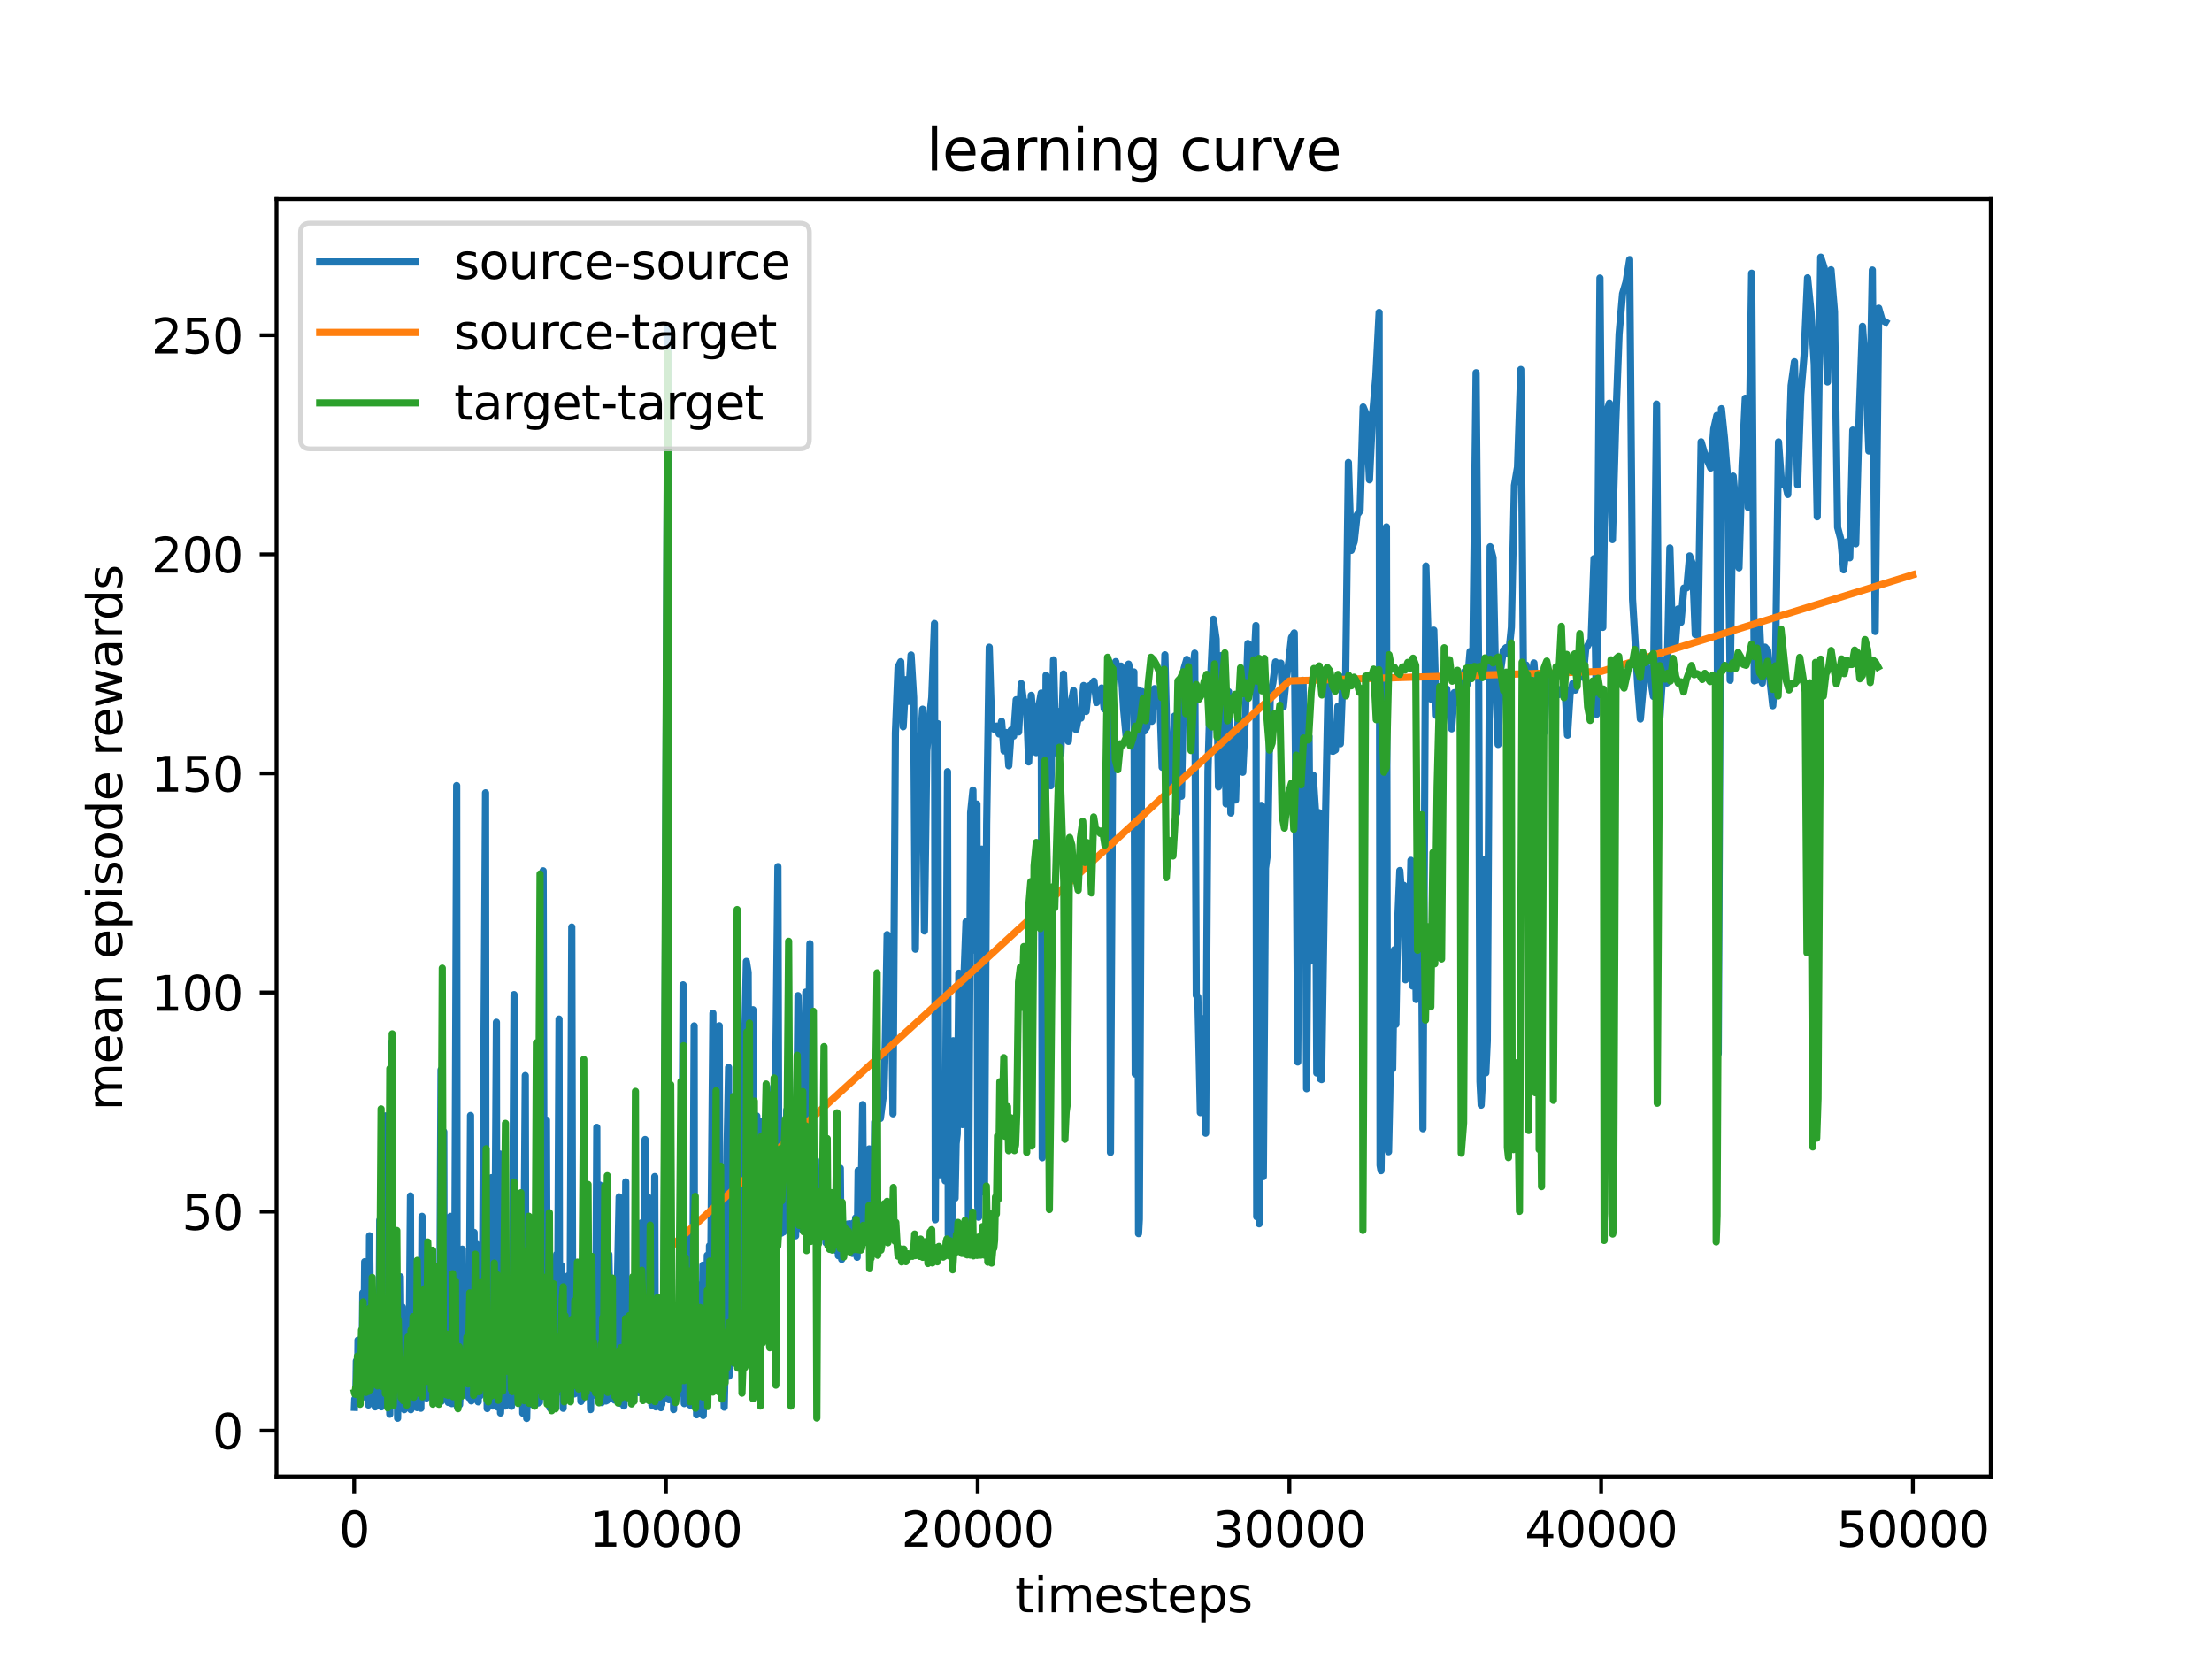 <?xml version="1.0" encoding="utf-8" standalone="no"?>
<!DOCTYPE svg PUBLIC "-//W3C//DTD SVG 1.1//EN"
  "http://www.w3.org/Graphics/SVG/1.1/DTD/svg11.dtd">
<svg xmlns:xlink="http://www.w3.org/1999/xlink" width="460.8pt" height="345.6pt" viewBox="0 0 460.8 345.6" xmlns="http://www.w3.org/2000/svg" version="1.1">
 <defs>
  <style type="text/css">*{stroke-linejoin: round; stroke-linecap: butt}</style>
 </defs>
 <g id="figure_1">
  <g id="patch_1">
   <path d="M 0 345.6 
L 460.8 345.6 
L 460.8 0 
L 0 0 
z
" style="fill: #ffffff"/>
  </g>
  <g id="axes_1">
   <g id="patch_2">
    <path d="M 57.6 307.584 
L 414.72 307.584 
L 414.72 41.472 
L 57.6 41.472 
z
" style="fill: #ffffff"/>
   </g>
   <g id="matplotlib.axis_1">
    <g id="xtick_1">
     <g id="line2d_1">
      <defs>
       <path id="mb803a7ef84" d="M 0 0 
L 0 3.5 
" style="stroke: #000000; stroke-width: 0.8"/>
      </defs>
      <g>
       <use xlink:href="#mb803a7ef84" x="73.781" y="307.584" style="stroke: #000000; stroke-width: 0.8"/>
      </g>
     </g>
     <g id="text_1">
      <!-- 0 -->
      <g transform="translate(70.6 322.182) scale(0.1 -0.1)">
       <defs>
        <path id="DejaVuSans-30" d="M 2034 4250 
Q 1547 4250 1301 3770 
Q 1056 3291 1056 2328 
Q 1056 1369 1301 889 
Q 1547 409 2034 409 
Q 2525 409 2770 889 
Q 3016 1369 3016 2328 
Q 3016 3291 2770 3770 
Q 2525 4250 2034 4250 
z
M 2034 4750 
Q 2819 4750 3233 4129 
Q 3647 3509 3647 2328 
Q 3647 1150 3233 529 
Q 2819 -91 2034 -91 
Q 1250 -91 836 529 
Q 422 1150 422 2328 
Q 422 3509 836 4129 
Q 1250 4750 2034 4750 
z
" transform="scale(0.016)"/>
       </defs>
       <use xlink:href="#DejaVuSans-30"/>
      </g>
     </g>
    </g>
    <g id="xtick_2">
     <g id="line2d_2">
      <g>
       <use xlink:href="#mb803a7ef84" x="138.722" y="307.584" style="stroke: #000000; stroke-width: 0.8"/>
      </g>
     </g>
     <g id="text_2">
      <!-- 10000 -->
      <g transform="translate(122.816 322.182) scale(0.1 -0.1)">
       <defs>
        <path id="DejaVuSans-31" d="M 794 531 
L 1825 531 
L 1825 4091 
L 703 3866 
L 703 4441 
L 1819 4666 
L 2450 4666 
L 2450 531 
L 3481 531 
L 3481 0 
L 794 0 
L 794 531 
z
" transform="scale(0.016)"/>
       </defs>
       <use xlink:href="#DejaVuSans-31"/>
       <use xlink:href="#DejaVuSans-30" x="63.623"/>
       <use xlink:href="#DejaVuSans-30" x="127.246"/>
       <use xlink:href="#DejaVuSans-30" x="190.869"/>
       <use xlink:href="#DejaVuSans-30" x="254.492"/>
      </g>
     </g>
    </g>
    <g id="xtick_3">
     <g id="line2d_3">
      <g>
       <use xlink:href="#mb803a7ef84" x="203.663" y="307.584" style="stroke: #000000; stroke-width: 0.8"/>
      </g>
     </g>
     <g id="text_3">
      <!-- 20000 -->
      <g transform="translate(187.757 322.182) scale(0.1 -0.1)">
       <defs>
        <path id="DejaVuSans-32" d="M 1228 531 
L 3431 531 
L 3431 0 
L 469 0 
L 469 531 
Q 828 903 1448 1529 
Q 2069 2156 2228 2338 
Q 2531 2678 2651 2914 
Q 2772 3150 2772 3378 
Q 2772 3750 2511 3984 
Q 2250 4219 1831 4219 
Q 1534 4219 1204 4116 
Q 875 4013 500 3803 
L 500 4441 
Q 881 4594 1212 4672 
Q 1544 4750 1819 4750 
Q 2544 4750 2975 4387 
Q 3406 4025 3406 3419 
Q 3406 3131 3298 2873 
Q 3191 2616 2906 2266 
Q 2828 2175 2409 1742 
Q 1991 1309 1228 531 
z
" transform="scale(0.016)"/>
       </defs>
       <use xlink:href="#DejaVuSans-32"/>
       <use xlink:href="#DejaVuSans-30" x="63.623"/>
       <use xlink:href="#DejaVuSans-30" x="127.246"/>
       <use xlink:href="#DejaVuSans-30" x="190.869"/>
       <use xlink:href="#DejaVuSans-30" x="254.492"/>
      </g>
     </g>
    </g>
    <g id="xtick_4">
     <g id="line2d_4">
      <g>
       <use xlink:href="#mb803a7ef84" x="268.605" y="307.584" style="stroke: #000000; stroke-width: 0.8"/>
      </g>
     </g>
     <g id="text_4">
      <!-- 30000 -->
      <g transform="translate(252.698 322.182) scale(0.1 -0.1)">
       <defs>
        <path id="DejaVuSans-33" d="M 2597 2516 
Q 3050 2419 3304 2112 
Q 3559 1806 3559 1356 
Q 3559 666 3084 287 
Q 2609 -91 1734 -91 
Q 1441 -91 1130 -33 
Q 819 25 488 141 
L 488 750 
Q 750 597 1062 519 
Q 1375 441 1716 441 
Q 2309 441 2620 675 
Q 2931 909 2931 1356 
Q 2931 1769 2642 2001 
Q 2353 2234 1838 2234 
L 1294 2234 
L 1294 2753 
L 1863 2753 
Q 2328 2753 2575 2939 
Q 2822 3125 2822 3475 
Q 2822 3834 2567 4026 
Q 2313 4219 1838 4219 
Q 1578 4219 1281 4162 
Q 984 4106 628 3988 
L 628 4550 
Q 988 4650 1302 4700 
Q 1616 4750 1894 4750 
Q 2613 4750 3031 4423 
Q 3450 4097 3450 3541 
Q 3450 3153 3228 2886 
Q 3006 2619 2597 2516 
z
" transform="scale(0.016)"/>
       </defs>
       <use xlink:href="#DejaVuSans-33"/>
       <use xlink:href="#DejaVuSans-30" x="63.623"/>
       <use xlink:href="#DejaVuSans-30" x="127.246"/>
       <use xlink:href="#DejaVuSans-30" x="190.869"/>
       <use xlink:href="#DejaVuSans-30" x="254.492"/>
      </g>
     </g>
    </g>
    <g id="xtick_5">
     <g id="line2d_5">
      <g>
       <use xlink:href="#mb803a7ef84" x="333.546" y="307.584" style="stroke: #000000; stroke-width: 0.8"/>
      </g>
     </g>
     <g id="text_5">
      <!-- 40000 -->
      <g transform="translate(317.64 322.182) scale(0.1 -0.1)">
       <defs>
        <path id="DejaVuSans-34" d="M 2419 4116 
L 825 1625 
L 2419 1625 
L 2419 4116 
z
M 2253 4666 
L 3047 4666 
L 3047 1625 
L 3713 1625 
L 3713 1100 
L 3047 1100 
L 3047 0 
L 2419 0 
L 2419 1100 
L 313 1100 
L 313 1709 
L 2253 4666 
z
" transform="scale(0.016)"/>
       </defs>
       <use xlink:href="#DejaVuSans-34"/>
       <use xlink:href="#DejaVuSans-30" x="63.623"/>
       <use xlink:href="#DejaVuSans-30" x="127.246"/>
       <use xlink:href="#DejaVuSans-30" x="190.869"/>
       <use xlink:href="#DejaVuSans-30" x="254.492"/>
      </g>
     </g>
    </g>
    <g id="xtick_6">
     <g id="line2d_6">
      <g>
       <use xlink:href="#mb803a7ef84" x="398.487" y="307.584" style="stroke: #000000; stroke-width: 0.8"/>
      </g>
     </g>
     <g id="text_6">
      <!-- 50000 -->
      <g transform="translate(382.581 322.182) scale(0.1 -0.1)">
       <defs>
        <path id="DejaVuSans-35" d="M 691 4666 
L 3169 4666 
L 3169 4134 
L 1269 4134 
L 1269 2991 
Q 1406 3038 1543 3061 
Q 1681 3084 1819 3084 
Q 2600 3084 3056 2656 
Q 3513 2228 3513 1497 
Q 3513 744 3044 326 
Q 2575 -91 1722 -91 
Q 1428 -91 1123 -41 
Q 819 9 494 109 
L 494 744 
Q 775 591 1075 516 
Q 1375 441 1709 441 
Q 2250 441 2565 725 
Q 2881 1009 2881 1497 
Q 2881 1984 2565 2268 
Q 2250 2553 1709 2553 
Q 1456 2553 1204 2497 
Q 953 2441 691 2322 
L 691 4666 
z
" transform="scale(0.016)"/>
       </defs>
       <use xlink:href="#DejaVuSans-35"/>
       <use xlink:href="#DejaVuSans-30" x="63.623"/>
       <use xlink:href="#DejaVuSans-30" x="127.246"/>
       <use xlink:href="#DejaVuSans-30" x="190.869"/>
       <use xlink:href="#DejaVuSans-30" x="254.492"/>
      </g>
     </g>
    </g>
    <g id="text_7">
     <!-- timesteps -->
     <g transform="translate(211.444 335.861) scale(0.1 -0.1)">
      <defs>
       <path id="DejaVuSans-74" d="M 1172 4494 
L 1172 3500 
L 2356 3500 
L 2356 3053 
L 1172 3053 
L 1172 1153 
Q 1172 725 1289 603 
Q 1406 481 1766 481 
L 2356 481 
L 2356 0 
L 1766 0 
Q 1100 0 847 248 
Q 594 497 594 1153 
L 594 3053 
L 172 3053 
L 172 3500 
L 594 3500 
L 594 4494 
L 1172 4494 
z
" transform="scale(0.016)"/>
       <path id="DejaVuSans-69" d="M 603 3500 
L 1178 3500 
L 1178 0 
L 603 0 
L 603 3500 
z
M 603 4863 
L 1178 4863 
L 1178 4134 
L 603 4134 
L 603 4863 
z
" transform="scale(0.016)"/>
       <path id="DejaVuSans-6d" d="M 3328 2828 
Q 3544 3216 3844 3400 
Q 4144 3584 4550 3584 
Q 5097 3584 5394 3201 
Q 5691 2819 5691 2113 
L 5691 0 
L 5113 0 
L 5113 2094 
Q 5113 2597 4934 2840 
Q 4756 3084 4391 3084 
Q 3944 3084 3684 2787 
Q 3425 2491 3425 1978 
L 3425 0 
L 2847 0 
L 2847 2094 
Q 2847 2600 2669 2842 
Q 2491 3084 2119 3084 
Q 1678 3084 1418 2786 
Q 1159 2488 1159 1978 
L 1159 0 
L 581 0 
L 581 3500 
L 1159 3500 
L 1159 2956 
Q 1356 3278 1631 3431 
Q 1906 3584 2284 3584 
Q 2666 3584 2933 3390 
Q 3200 3197 3328 2828 
z
" transform="scale(0.016)"/>
       <path id="DejaVuSans-65" d="M 3597 1894 
L 3597 1613 
L 953 1613 
Q 991 1019 1311 708 
Q 1631 397 2203 397 
Q 2534 397 2845 478 
Q 3156 559 3463 722 
L 3463 178 
Q 3153 47 2828 -22 
Q 2503 -91 2169 -91 
Q 1331 -91 842 396 
Q 353 884 353 1716 
Q 353 2575 817 3079 
Q 1281 3584 2069 3584 
Q 2775 3584 3186 3129 
Q 3597 2675 3597 1894 
z
M 3022 2063 
Q 3016 2534 2758 2815 
Q 2500 3097 2075 3097 
Q 1594 3097 1305 2825 
Q 1016 2553 972 2059 
L 3022 2063 
z
" transform="scale(0.016)"/>
       <path id="DejaVuSans-73" d="M 2834 3397 
L 2834 2853 
Q 2591 2978 2328 3040 
Q 2066 3103 1784 3103 
Q 1356 3103 1142 2972 
Q 928 2841 928 2578 
Q 928 2378 1081 2264 
Q 1234 2150 1697 2047 
L 1894 2003 
Q 2506 1872 2764 1633 
Q 3022 1394 3022 966 
Q 3022 478 2636 193 
Q 2250 -91 1575 -91 
Q 1294 -91 989 -36 
Q 684 19 347 128 
L 347 722 
Q 666 556 975 473 
Q 1284 391 1588 391 
Q 1994 391 2212 530 
Q 2431 669 2431 922 
Q 2431 1156 2273 1281 
Q 2116 1406 1581 1522 
L 1381 1569 
Q 847 1681 609 1914 
Q 372 2147 372 2553 
Q 372 3047 722 3315 
Q 1072 3584 1716 3584 
Q 2034 3584 2315 3537 
Q 2597 3491 2834 3397 
z
" transform="scale(0.016)"/>
       <path id="DejaVuSans-70" d="M 1159 525 
L 1159 -1331 
L 581 -1331 
L 581 3500 
L 1159 3500 
L 1159 2969 
Q 1341 3281 1617 3432 
Q 1894 3584 2278 3584 
Q 2916 3584 3314 3078 
Q 3713 2572 3713 1747 
Q 3713 922 3314 415 
Q 2916 -91 2278 -91 
Q 1894 -91 1617 61 
Q 1341 213 1159 525 
z
M 3116 1747 
Q 3116 2381 2855 2742 
Q 2594 3103 2138 3103 
Q 1681 3103 1420 2742 
Q 1159 2381 1159 1747 
Q 1159 1113 1420 752 
Q 1681 391 2138 391 
Q 2594 391 2855 752 
Q 3116 1113 3116 1747 
z
" transform="scale(0.016)"/>
      </defs>
      <use xlink:href="#DejaVuSans-74"/>
      <use xlink:href="#DejaVuSans-69" x="39.209"/>
      <use xlink:href="#DejaVuSans-6d" x="66.992"/>
      <use xlink:href="#DejaVuSans-65" x="164.404"/>
      <use xlink:href="#DejaVuSans-73" x="225.928"/>
      <use xlink:href="#DejaVuSans-74" x="278.027"/>
      <use xlink:href="#DejaVuSans-65" x="317.236"/>
      <use xlink:href="#DejaVuSans-70" x="378.76"/>
      <use xlink:href="#DejaVuSans-73" x="442.236"/>
     </g>
    </g>
   </g>
   <g id="matplotlib.axis_2">
    <g id="ytick_1">
     <g id="line2d_7">
      <defs>
       <path id="m7c319defd2" d="M 0 0 
L -3.5 0 
" style="stroke: #000000; stroke-width: 0.8"/>
      </defs>
      <g>
       <use xlink:href="#m7c319defd2" x="57.6" y="298.037" style="stroke: #000000; stroke-width: 0.8"/>
      </g>
     </g>
     <g id="text_8">
      <!-- 0 -->
      <g transform="translate(44.237 301.836) scale(0.1 -0.1)">
       <use xlink:href="#DejaVuSans-30"/>
      </g>
     </g>
    </g>
    <g id="ytick_2">
     <g id="line2d_8">
      <g>
       <use xlink:href="#m7c319defd2" x="57.6" y="252.398" style="stroke: #000000; stroke-width: 0.8"/>
      </g>
     </g>
     <g id="text_9">
      <!-- 50 -->
      <g transform="translate(37.875 256.197) scale(0.1 -0.1)">
       <use xlink:href="#DejaVuSans-35"/>
       <use xlink:href="#DejaVuSans-30" x="63.623"/>
      </g>
     </g>
    </g>
    <g id="ytick_3">
     <g id="line2d_9">
      <g>
       <use xlink:href="#m7c319defd2" x="57.6" y="206.758" style="stroke: #000000; stroke-width: 0.8"/>
      </g>
     </g>
     <g id="text_10">
      <!-- 100 -->
      <g transform="translate(31.512 210.558) scale(0.1 -0.1)">
       <use xlink:href="#DejaVuSans-31"/>
       <use xlink:href="#DejaVuSans-30" x="63.623"/>
       <use xlink:href="#DejaVuSans-30" x="127.246"/>
      </g>
     </g>
    </g>
    <g id="ytick_4">
     <g id="line2d_10">
      <g>
       <use xlink:href="#m7c319defd2" x="57.6" y="161.119" style="stroke: #000000; stroke-width: 0.8"/>
      </g>
     </g>
     <g id="text_11">
      <!-- 150 -->
      <g transform="translate(31.512 164.918) scale(0.1 -0.1)">
       <use xlink:href="#DejaVuSans-31"/>
       <use xlink:href="#DejaVuSans-35" x="63.623"/>
       <use xlink:href="#DejaVuSans-30" x="127.246"/>
      </g>
     </g>
    </g>
    <g id="ytick_5">
     <g id="line2d_11">
      <g>
       <use xlink:href="#m7c319defd2" x="57.6" y="115.48" style="stroke: #000000; stroke-width: 0.8"/>
      </g>
     </g>
     <g id="text_12">
      <!-- 200 -->
      <g transform="translate(31.512 119.279) scale(0.1 -0.1)">
       <use xlink:href="#DejaVuSans-32"/>
       <use xlink:href="#DejaVuSans-30" x="63.623"/>
       <use xlink:href="#DejaVuSans-30" x="127.246"/>
      </g>
     </g>
    </g>
    <g id="ytick_6">
     <g id="line2d_12">
      <g>
       <use xlink:href="#m7c319defd2" x="57.6" y="69.841" style="stroke: #000000; stroke-width: 0.8"/>
      </g>
     </g>
     <g id="text_13">
      <!-- 250 -->
      <g transform="translate(31.512 73.64) scale(0.1 -0.1)">
       <use xlink:href="#DejaVuSans-32"/>
       <use xlink:href="#DejaVuSans-35" x="63.623"/>
       <use xlink:href="#DejaVuSans-30" x="127.246"/>
      </g>
     </g>
    </g>
    <g id="text_14">
     <!-- mean episode rewards -->
     <g transform="translate(25.433 231.36) rotate(-90) scale(0.1 -0.1)">
      <defs>
       <path id="DejaVuSans-61" d="M 2194 1759 
Q 1497 1759 1228 1600 
Q 959 1441 959 1056 
Q 959 750 1161 570 
Q 1363 391 1709 391 
Q 2188 391 2477 730 
Q 2766 1069 2766 1631 
L 2766 1759 
L 2194 1759 
z
M 3341 1997 
L 3341 0 
L 2766 0 
L 2766 531 
Q 2569 213 2275 61 
Q 1981 -91 1556 -91 
Q 1019 -91 701 211 
Q 384 513 384 1019 
Q 384 1609 779 1909 
Q 1175 2209 1959 2209 
L 2766 2209 
L 2766 2266 
Q 2766 2663 2505 2880 
Q 2244 3097 1772 3097 
Q 1472 3097 1187 3025 
Q 903 2953 641 2809 
L 641 3341 
Q 956 3463 1253 3523 
Q 1550 3584 1831 3584 
Q 2591 3584 2966 3190 
Q 3341 2797 3341 1997 
z
" transform="scale(0.016)"/>
       <path id="DejaVuSans-6e" d="M 3513 2113 
L 3513 0 
L 2938 0 
L 2938 2094 
Q 2938 2591 2744 2837 
Q 2550 3084 2163 3084 
Q 1697 3084 1428 2787 
Q 1159 2491 1159 1978 
L 1159 0 
L 581 0 
L 581 3500 
L 1159 3500 
L 1159 2956 
Q 1366 3272 1645 3428 
Q 1925 3584 2291 3584 
Q 2894 3584 3203 3211 
Q 3513 2838 3513 2113 
z
" transform="scale(0.016)"/>
       <path id="DejaVuSans-20" transform="scale(0.016)"/>
       <path id="DejaVuSans-6f" d="M 1959 3097 
Q 1497 3097 1228 2736 
Q 959 2375 959 1747 
Q 959 1119 1226 758 
Q 1494 397 1959 397 
Q 2419 397 2687 759 
Q 2956 1122 2956 1747 
Q 2956 2369 2687 2733 
Q 2419 3097 1959 3097 
z
M 1959 3584 
Q 2709 3584 3137 3096 
Q 3566 2609 3566 1747 
Q 3566 888 3137 398 
Q 2709 -91 1959 -91 
Q 1206 -91 779 398 
Q 353 888 353 1747 
Q 353 2609 779 3096 
Q 1206 3584 1959 3584 
z
" transform="scale(0.016)"/>
       <path id="DejaVuSans-64" d="M 2906 2969 
L 2906 4863 
L 3481 4863 
L 3481 0 
L 2906 0 
L 2906 525 
Q 2725 213 2448 61 
Q 2172 -91 1784 -91 
Q 1150 -91 751 415 
Q 353 922 353 1747 
Q 353 2572 751 3078 
Q 1150 3584 1784 3584 
Q 2172 3584 2448 3432 
Q 2725 3281 2906 2969 
z
M 947 1747 
Q 947 1113 1208 752 
Q 1469 391 1925 391 
Q 2381 391 2643 752 
Q 2906 1113 2906 1747 
Q 2906 2381 2643 2742 
Q 2381 3103 1925 3103 
Q 1469 3103 1208 2742 
Q 947 2381 947 1747 
z
" transform="scale(0.016)"/>
       <path id="DejaVuSans-72" d="M 2631 2963 
Q 2534 3019 2420 3045 
Q 2306 3072 2169 3072 
Q 1681 3072 1420 2755 
Q 1159 2438 1159 1844 
L 1159 0 
L 581 0 
L 581 3500 
L 1159 3500 
L 1159 2956 
Q 1341 3275 1631 3429 
Q 1922 3584 2338 3584 
Q 2397 3584 2469 3576 
Q 2541 3569 2628 3553 
L 2631 2963 
z
" transform="scale(0.016)"/>
       <path id="DejaVuSans-77" d="M 269 3500 
L 844 3500 
L 1563 769 
L 2278 3500 
L 2956 3500 
L 3675 769 
L 4391 3500 
L 4966 3500 
L 4050 0 
L 3372 0 
L 2619 2869 
L 1863 0 
L 1184 0 
L 269 3500 
z
" transform="scale(0.016)"/>
      </defs>
      <use xlink:href="#DejaVuSans-6d"/>
      <use xlink:href="#DejaVuSans-65" x="97.412"/>
      <use xlink:href="#DejaVuSans-61" x="158.936"/>
      <use xlink:href="#DejaVuSans-6e" x="220.215"/>
      <use xlink:href="#DejaVuSans-20" x="283.594"/>
      <use xlink:href="#DejaVuSans-65" x="315.381"/>
      <use xlink:href="#DejaVuSans-70" x="376.904"/>
      <use xlink:href="#DejaVuSans-69" x="440.381"/>
      <use xlink:href="#DejaVuSans-73" x="468.164"/>
      <use xlink:href="#DejaVuSans-6f" x="520.264"/>
      <use xlink:href="#DejaVuSans-64" x="581.445"/>
      <use xlink:href="#DejaVuSans-65" x="644.922"/>
      <use xlink:href="#DejaVuSans-20" x="706.445"/>
      <use xlink:href="#DejaVuSans-72" x="738.232"/>
      <use xlink:href="#DejaVuSans-65" x="777.096"/>
      <use xlink:href="#DejaVuSans-77" x="838.619"/>
      <use xlink:href="#DejaVuSans-61" x="920.406"/>
      <use xlink:href="#DejaVuSans-72" x="981.686"/>
      <use xlink:href="#DejaVuSans-64" x="1021.049"/>
      <use xlink:href="#DejaVuSans-73" x="1084.525"/>
     </g>
    </g>
   </g>
   <g id="line2d_13">
    <path d="M 73.833 293.188 
L 73.904 291.448 
L 73.976 292.008 
L 74.047 292.133 
L 74.131 290.438 
L 74.229 283.499 
L 74.339 284.384 
L 74.45 291.461 
L 74.58 279.169 
L 74.709 286.969 
L 74.846 287.332 
L 74.982 285.61 
L 75.145 290.748 
L 75.222 290.768 
L 75.385 285.598 
L 75.58 269.307 
L 75.774 283.281 
L 75.969 262.839 
L 76.171 291.076 
L 76.385 273.576 
L 76.495 290.015 
L 76.632 281.806 
L 76.749 292.695 
L 76.976 257.434 
L 77.32 287.325 
L 77.437 283.634 
L 77.593 274.52 
L 77.937 290.165 
L 78.067 278.189 
L 78.164 293.085 
L 78.249 291.571 
L 78.56 287.69 
L 78.671 292.13 
L 78.801 280.403 
L 78.879 288.887 
L 79.099 254.201 
L 79.184 287.488 
L 79.34 269.715 
L 79.457 293.077 
L 79.625 275.064 
L 79.905 290.804 
L 80.307 232.465 
L 80.431 290.693 
L 80.645 276.207 
L 80.704 292.706 
L 80.983 285.242 
L 81.197 294.619 
L 81.541 217.156 
L 81.697 289.505 
L 81.775 288.078 
L 81.931 291.506 
L 82.197 285.66 
L 82.373 286.319 
L 82.444 291.652 
L 82.671 281.557 
L 82.827 295.448 
L 82.976 286.088 
L 83.061 290.434 
L 83.21 290.103 
L 83.392 265.979 
L 83.652 289.381 
L 83.801 272.245 
L 83.886 289.319 
L 83.99 283.777 
L 84.067 290.954 
L 84.158 289.259 
L 84.21 293.66 
L 84.295 288.622 
L 84.412 290.264 
L 84.6 277.853 
L 84.717 289.107 
L 84.99 284.633 
L 85.081 292.172 
L 85.158 289.865 
L 85.503 249.138 
L 85.587 293.677 
L 85.879 271.619 
L 86.159 285.014 
L 86.314 291.817 
L 86.477 289.068 
L 86.568 292.903 
L 86.639 290.089 
L 86.789 275.915 
L 86.879 293.244 
L 87.035 286.473 
L 87.295 291.997 
L 87.503 287.957 
L 87.607 288.369 
L 87.672 293.372 
L 87.912 253.391 
L 88.042 286.052 
L 88.211 268.633 
L 88.354 283.354 
L 88.535 286.035 
L 88.678 279.263 
L 88.86 291.231 
L 88.99 278.467 
L 89.113 286.01 
L 89.23 279.994 
L 89.373 290.64 
L 89.51 280.251 
L 89.711 289.116 
L 89.828 287.808 
L 90.023 269.711 
L 90.23 271.931 
L 90.295 292.266 
L 90.406 289.424 
L 90.484 289.876 
L 90.614 289.613 
L 90.73 288.195 
L 90.932 276.453 
L 91.146 271.21 
L 91.237 288.385 
L 91.445 286.888 
L 91.542 289.251 
L 91.867 222.866 
L 91.945 291.923 
L 92.445 235.758 
L 92.542 291.429 
L 92.64 288.082 
L 92.783 287.08 
L 93.12 255.285 
L 93.328 288.098 
L 93.387 292.16 
L 93.568 286.695 
L 93.854 253.4 
L 94.055 287.68 
L 94.114 292.407 
L 94.237 281.187 
L 94.309 290.229 
L 94.672 281.831 
L 95.133 163.652 
L 95.231 292.969 
L 95.348 282.935 
L 95.549 283.195 
L 95.744 292.631 
L 95.854 290.346 
L 96.309 260.221 
L 96.523 287.141 
L 96.686 287.992 
L 96.874 283.675 
L 97.036 290.039 
L 97.114 290.077 
L 97.328 270.845 
L 97.439 286.986 
L 97.595 275.207 
L 97.673 291.13 
L 98.017 232.378 
L 98.179 291.845 
L 98.335 279.011 
L 98.413 289.406 
L 98.51 286.74 
L 98.764 256.731 
L 98.952 289.536 
L 99.043 289.298 
L 99.251 259.195 
L 99.316 291.649 
L 99.504 276.618 
L 99.621 292.039 
L 99.894 276 
L 99.972 290.826 
L 100.082 289.972 
L 100.199 287.734 
L 100.381 287.442 
L 101.147 165.165 
L 101.244 289.202 
L 101.335 287.957 
L 101.433 287.806 
L 101.491 293.435 
L 101.913 271.263 
L 102.05 278.676 
L 102.134 292.653 
L 102.4 245.325 
L 102.472 291.044 
L 102.569 283.768 
L 102.641 292.904 
L 102.732 291.675 
L 102.907 292.443 
L 103.413 212.952 
L 103.491 291.221 
L 103.615 284.175 
L 103.699 293.145 
L 103.777 293.029 
L 104.128 240.384 
L 104.271 294.358 
L 104.511 288.264 
L 104.667 280.432 
L 104.738 290.003 
L 104.862 281.442 
L 104.985 287.084 
L 105.167 288.772 
L 105.258 292.914 
L 105.355 290.002 
L 105.557 267.69 
L 105.647 289.958 
L 105.953 280.949 
L 106.076 288.078 
L 106.219 284.875 
L 106.375 292.421 
L 106.498 291.126 
L 106.55 292.965 
L 106.68 279.267 
L 107.083 207.192 
L 107.161 290.226 
L 107.316 285.583 
L 107.459 291.625 
L 107.687 260.652 
L 107.953 287.937 
L 108.128 291.322 
L 108.394 274.514 
L 108.648 266.454 
L 108.908 294.406 
L 109.427 224.058 
L 109.544 283.326 
L 109.719 295.488 
L 109.843 289.692 
L 109.979 289.891 
L 110.057 291.277 
L 110.226 279.364 
L 110.349 287.913 
L 110.505 282.71 
L 110.596 285.844 
L 110.732 279.37 
L 110.804 292.55 
L 110.914 292.381 
L 111.012 289.042 
L 111.077 292.606 
L 111.278 285.857 
L 111.349 290.183 
L 111.596 267.557 
L 111.719 283.888 
L 111.856 283.676 
L 112.109 292.288 
L 112.22 283.309 
L 112.382 292.135 
L 112.531 282.323 
L 113.148 181.41 
L 113.434 290.375 
L 113.531 286.368 
L 113.837 233.33 
L 114.018 291.569 
L 114.122 283.285 
L 114.194 289.71 
L 114.298 282.873 
L 114.395 291.063 
L 114.479 287.453 
L 114.531 293.287 
L 114.707 288.407 
L 114.889 264.144 
L 115.019 292.939 
L 115.096 291.521 
L 115.187 288.747 
L 115.343 290.339 
L 115.564 290.616 
L 115.739 289.055 
L 115.96 261.297 
L 116.103 288.48 
L 116.454 212.288 
L 116.577 284.934 
L 116.934 263.635 
L 117.149 290.339 
L 117.246 287.569 
L 117.317 293.38 
L 117.408 284.394 
L 117.506 289.23 
L 117.753 267.079 
L 118.038 286.276 
L 118.162 286.766 
L 118.356 265.772 
L 118.434 291.303 
L 118.597 291.164 
L 118.701 287.834 
L 119.11 193.113 
L 119.285 270.258 
L 119.688 290.38 
L 119.98 285.754 
L 120.103 282.22 
L 120.181 288.841 
L 120.298 286.945 
L 120.467 290.23 
L 120.564 285.269 
L 120.642 289.614 
L 120.727 289.477 
L 120.818 286.637 
L 121.019 291.954 
L 121.142 289.774 
L 121.207 291.546 
L 121.415 277.138 
L 121.578 290.156 
L 121.681 284.627 
L 121.87 290.783 
L 122.071 273.256 
L 122.272 286.749 
L 122.545 279.526 
L 122.785 288.022 
L 122.896 285.003 
L 123.026 293.644 
L 123.175 275.31 
L 123.24 290.927 
L 123.35 289.372 
L 123.539 266.068 
L 123.721 271.452 
L 123.948 267.275 
L 124.039 289.915 
L 124.325 234.842 
L 124.409 288.581 
L 124.649 263.173 
L 124.74 289.767 
L 124.968 246.867 
L 125.234 288.444 
L 125.338 292.188 
L 125.442 290.954 
L 125.584 274.22 
L 125.766 288.861 
L 126.026 274.586 
L 126.221 291.862 
L 126.377 286.438 
L 126.442 291.76 
L 126.52 291.221 
L 126.591 290.851 
L 126.838 261.317 
L 127.007 269.83 
L 127.124 291.218 
L 127.331 273.172 
L 127.766 291.012 
L 127.896 284.238 
L 128.046 291.664 
L 128.143 285.698 
L 128.273 286.704 
L 128.357 290.626 
L 128.565 270.17 
L 128.974 249.338 
L 129.26 288.524 
L 129.345 292.38 
L 129.832 256.619 
L 129.974 292.9 
L 130.085 289.271 
L 130.358 246.2 
L 130.475 288.72 
L 130.624 274.565 
L 130.812 291.115 
L 130.962 276.861 
L 131.117 281.662 
L 131.215 288.387 
L 131.358 282.015 
L 131.533 268.203 
L 131.63 290.694 
L 131.773 290.096 
L 131.988 273.258 
L 132.286 290.091 
L 132.41 287.277 
L 132.52 288.673 
L 132.67 274.489 
L 132.76 290.037 
L 132.936 279.074 
L 133.053 290.114 
L 133.189 288.873 
L 133.553 254.777 
L 133.663 285.877 
L 133.826 272.859 
L 133.903 288.719 
L 134.072 280.995 
L 134.384 237.384 
L 134.644 291.414 
L 134.91 249.257 
L 135.033 291.612 
L 135.137 289.675 
L 135.326 277.144 
L 135.533 289.029 
L 135.715 279.995 
L 135.793 292.744 
L 135.923 289.241 
L 136.008 289.765 
L 136.157 292.695 
L 136.397 245.103 
L 136.508 290.177 
L 136.637 293.09 
L 136.878 287.757 
L 137.092 289.357 
L 137.196 285.573 
L 137.28 289.345 
L 137.475 272.006 
L 137.534 293.06 
L 137.631 289.95 
L 137.683 293.253 
L 137.741 292.62 
L 137.806 291.876 
L 137.871 292.57 
L 138.157 275.873 
L 138.254 287.681 
L 139.125 68.292 
L 139.333 291.584 
L 139.443 285.661 
L 139.579 291.116 
L 139.813 283.704 
L 139.898 291.466 
L 140.027 277.381 
L 140.099 290.057 
L 140.242 283.515 
L 140.326 293.648 
L 140.424 284.494 
L 140.54 284.141 
L 140.664 287.854 
L 140.989 273.431 
L 141.092 290.652 
L 141.177 286.683 
L 141.3 286.602 
L 141.411 289.883 
L 141.592 274.165 
L 141.696 289.295 
L 141.95 267.501 
L 142.3 205.16 
L 142.372 289.541 
L 142.489 289.489 
L 142.547 292.403 
L 142.93 269.534 
L 143.054 280.81 
L 143.391 257.694 
L 143.749 292.701 
L 143.833 290.518 
L 143.943 292.483 
L 144.164 282.108 
L 144.216 292.764 
L 144.606 213.707 
L 144.677 289.882 
L 144.917 278.479 
L 145.119 294.731 
L 145.392 267.668 
L 145.482 292.469 
L 145.599 286.622 
L 145.69 289.323 
L 145.814 288.73 
L 145.97 290.42 
L 146.203 283.098 
L 146.424 263.563 
L 146.496 294.885 
L 146.612 290.393 
L 146.781 289.138 
L 146.963 267.672 
L 147.035 289.806 
L 147.34 261.509 
L 147.58 285.296 
L 147.801 259.509 
L 147.983 273.424 
L 148.515 211.086 
L 148.619 289.7 
L 148.794 281.789 
L 148.918 286.446 
L 149.262 264.796 
L 149.392 287.233 
L 149.827 213.681 
L 150.035 289.769 
L 150.145 281.52 
L 150.262 289.746 
L 150.418 271.892 
L 150.528 286.098 
L 150.665 284.646 
L 150.866 293.15 
L 151.035 285.748 
L 151.477 238.582 
L 151.782 222.36 
L 151.866 286.685 
L 152.132 231.999 
L 152.288 271.216 
L 152.444 277.353 
L 152.71 272.986 
L 152.853 277.848 
L 153.197 264.787 
L 153.412 269.789 
L 153.659 279.894 
L 153.853 261.761 
L 154.048 284.077 
L 154.418 220.992 
L 154.737 273.684 
L 155.107 218.096 
L 155.483 200.272 
L 155.854 202.586 
L 156.035 252.329 
L 156.289 236.402 
L 156.451 257.705 
L 156.854 210.341 
L 157.393 271.733 
L 157.652 232.472 
L 157.893 241.253 
L 157.99 286.954 
L 158.25 235.683 
L 158.523 233.636 
L 158.718 251.455 
L 158.971 238.682 
L 159.185 246.47 
L 159.412 243.841 
L 159.783 254.927 
L 160.029 248.78 
L 160.237 247.622 
L 160.542 233.611 
L 160.783 238.956 
L 161.14 226.393 
L 161.361 245.695 
L 162.049 180.532 
L 162.25 250.258 
L 162.458 247.694 
L 162.633 254.966 
L 162.796 256.88 
L 163.023 244.448 
L 163.192 256.651 
L 163.562 252.186 
L 163.893 231.229 
L 164.134 243.935 
L 164.354 243.316 
L 164.53 254.544 
L 164.841 234.303 
L 165.082 241.748 
L 165.27 251.839 
L 165.575 241.199 
L 165.738 257.453 
L 166.238 207.419 
L 166.575 225.176 
L 166.77 251.292 
L 166.939 255.65 
L 167.108 256.139 
L 167.29 253.91 
L 167.861 206.671 
L 168.043 253.024 
L 168.718 196.589 
L 168.881 257.458 
L 169.095 245.252 
L 169.459 256 
L 169.907 241.657 
L 170.082 254.873 
L 170.251 256.296 
L 170.446 251.092 
L 170.641 251.074 
L 170.816 255.001 
L 170.991 254.5 
L 171.18 250.707 
L 171.349 255.768 
L 171.699 255.039 
L 171.894 250.468 
L 172.05 258.882 
L 172.245 251.24 
L 172.44 251.386 
L 172.595 259.572 
L 172.933 254.339 
L 173.102 256.445 
L 173.284 253.521 
L 173.524 251.828 
L 173.862 256.757 
L 174.024 257.451 
L 174.174 260.505 
L 174.342 255.856 
L 174.511 255.935 
L 174.654 261.593 
L 174.803 259.229 
L 175.05 243.355 
L 175.2 260.184 
L 175.342 262.35 
L 175.505 257.1 
L 175.817 258.818 
L 175.972 258.666 
L 176.128 258.813 
L 176.278 260.239 
L 176.433 258.783 
L 176.609 254.994 
L 176.765 259.043 
L 176.94 254.937 
L 177.089 260.109 
L 177.265 255.124 
L 177.427 257.172 
L 177.57 261.111 
L 177.745 254.784 
L 177.914 256.402 
L 178.064 260.371 
L 178.245 253.718 
L 178.414 256.262 
L 178.557 261.912 
L 178.765 243.843 
L 178.921 258.879 
L 179.096 252.468 
L 179.258 256.784 
L 179.713 230.113 
L 179.888 253.567 
L 180.051 257.29 
L 180.259 243.407 
L 180.453 249.407 
L 180.642 247.556 
L 181.064 239.342 
L 181.259 246.776 
L 181.414 257.704 
L 181.824 240.496 
L 181.979 257.694 
L 182.213 233.727 
L 182.402 247.847 
L 182.635 232.72 
L 182.895 227.542 
L 183.155 228.39 
L 183.395 232.981 
L 184.149 227.153 
L 184.441 216.135 
L 184.804 194.7 
L 185.103 217.758 
L 185.467 195.512 
L 185.779 211.721 
L 186.019 232.022 
L 186.525 152.68 
L 187.077 138.99 
L 187.636 137.844 
L 188.149 151.399 
L 188.694 141.588 
L 189.227 146.111 
L 189.792 136.449 
L 190.324 145.302 
L 190.682 197.727 
L 191.175 158.329 
L 191.675 155.821 
L 192.195 147.737 
L 192.571 193.946 
L 193.065 156.478 
L 193.578 150.122 
L 194.104 145.277 
L 194.669 129.879 
L 194.838 254.097 
L 195.351 150.756 
L 195.565 238.808 
L 195.767 244.729 
L 196.02 230.034 
L 196.254 234.386 
L 196.494 232.86 
L 196.896 245.992 
L 197.384 160.762 
L 197.539 257.2 
L 197.689 258.833 
L 197.981 218.581 
L 198.13 259.368 
L 198.286 257.247 
L 198.585 216.804 
L 198.773 248.748 
L 198.955 249.623 
L 199.176 238.268 
L 199.403 236.232 
L 199.747 202.743 
L 199.994 230.535 
L 200.254 228.159 
L 200.488 234.259 
L 200.838 202.737 
L 201.235 192.035 
L 201.579 206.814 
L 201.741 255.985 
L 202.202 169.261 
L 202.676 164.599 
L 203.046 197.959 
L 203.514 167.501 
L 203.689 251.27 
L 203.858 253.581 
L 204.053 246.27 
L 204.495 176.892 
L 204.702 243.319 
L 204.891 248.008 
L 205.079 248.345 
L 205.54 171.617 
L 206.079 134.823 
L 206.592 151.354 
L 207.105 151.936 
L 207.618 151.265 
L 208.131 152.908 
L 208.644 150.264 
L 209.144 156.429 
L 209.651 152.603 
L 210.145 159.532 
L 210.651 152.064 
L 211.158 153.333 
L 211.69 145.768 
L 212.203 152.488 
L 212.742 142.406 
L 213.268 146.494 
L 213.801 146.255 
L 214.294 158.722 
L 214.827 144.85 
L 215.84 156.787 
L 216.366 147.333 
L 216.905 144.381 
L 217.113 241.187 
L 217.359 231.142 
L 217.911 140.675 
L 218.431 149.451 
L 218.912 163.681 
L 219.47 137.459 
L 219.97 156.835 
L 220.496 148.215 
L 220.996 156.98 
L 221.548 140.401 
L 222.061 152.343 
L 222.568 154.443 
L 223.1 146.553 
L 223.639 143.872 
L 224.152 151.991 
L 224.672 149.414 
L 225.191 149.597 
L 225.737 142.811 
L 226.263 148.21 
L 226.808 142.936 
L 227.354 142.643 
L 227.899 141.894 
L 228.432 146.356 
L 228.965 145.265 
L 229.504 143.32 
L 230.03 147.668 
L 230.562 146.674 
L 231.114 140.113 
L 231.328 240.076 
L 231.867 143.212 
L 232.426 137.825 
L 232.978 140.311 
L 233.536 138.765 
L 234.062 147.667 
L 234.575 153.192 
L 235.108 138.351 
L 235.66 140.966 
L 236.212 139.975 
L 236.485 223.735 
L 237.024 143.714 
L 237.18 256.985 
L 237.342 254 
L 237.881 144.052 
L 238.394 152.295 
L 238.907 151.469 
L 239.446 144.276 
L 239.972 150.26 
L 240.518 143.456 
L 241.05 145.078 
L 241.596 145.061 
L 242.096 159.841 
L 242.667 136.403 
L 243.174 157.088 
L 243.68 154.192 
L 244.161 163.456 
L 244.68 149.175 
L 245.141 169.417 
L 245.641 155.926 
L 246.116 165.87 
L 246.668 139.245 
L 247.226 137.363 
L 247.778 139.513 
L 248.324 140.878 
L 248.882 136.065 
L 249.207 207.362 
L 249.531 207.665 
L 250.057 231.775 
L 250.33 223.104 
L 250.616 219.279 
L 250.928 212.089 
L 251.155 236.069 
L 251.642 160.673 
L 252.188 141.499 
L 252.772 129.002 
L 253.343 133.124 
L 253.831 163.92 
L 254.389 136.583 
L 254.935 139.16 
L 255.409 167.465 
L 255.941 144.104 
L 256.409 169.367 
L 256.922 152.236 
L 257.389 166.659 
L 257.909 149.598 
L 258.402 158.663 
L 258.889 160.875 
L 259.409 149.943 
L 259.954 134.054 
L 260.5 134.512 
L 261.046 142.282 
L 261.63 130.313 
L 261.799 253.477 
L 262.15 203.677 
L 262.312 254.94 
L 262.779 167.773 
L 262.981 244.154 
L 263.176 245.117 
L 263.63 180.873 
L 264.078 177.556 
L 264.611 144.803 
L 265.156 142.279 
L 265.715 137.898 
L 266.26 138.79 
L 266.819 138.144 
L 267.351 147.277 
L 267.897 141.773 
L 268.462 138.048 
L 269.04 132.802 
L 269.618 131.844 
L 270.066 177.783 
L 270.345 221.238 
L 270.884 142.36 
L 271.443 141.727 
L 271.923 168.288 
L 272.189 226.801 
L 272.702 153.434 
L 273.066 200.196 
L 273.553 161.455 
L 274.034 168.738 
L 274.307 223.533 
L 274.774 169.293 
L 275.04 224.741 
L 275.307 224.901 
L 276.138 169.624 
L 276.683 142.143 
L 277.183 156.389 
L 277.683 156.511 
L 278.19 156.218 
L 278.71 147.141 
L 279.216 154.959 
L 279.749 141.016 
L 280.288 143.72 
L 280.892 96.346 
L 281.483 114.656 
L 282.106 112.839 
L 282.716 107.259 
L 283.327 106.409 
L 283.97 84.787 
L 284.639 86.402 
L 285.282 99.949 
L 285.931 86.392 
L 286.606 78.489 
L 287.295 65.08 
L 287.496 242.747 
L 287.697 243.877 
L 287.957 225.745 
L 288.191 233.249 
L 288.821 109.762 
L 289.048 235.811 
L 289.263 239.931 
L 289.516 228.45 
L 289.847 206.624 
L 290.12 222.672 
L 290.483 197.838 
L 290.789 213.389 
L 291.178 191.755 
L 291.607 181.352 
L 292.016 186.618 
L 292.432 184.433 
L 292.776 204.11 
L 293.12 203.619 
L 293.49 197.776 
L 293.925 179.225 
L 294.263 205.4 
L 294.685 181.894 
L 295.016 208.227 
L 295.38 196.482 
L 295.841 171.621 
L 296.185 202.698 
L 296.419 235.134 
L 297.042 117.903 
L 297.594 135.579 
L 298.127 145.65 
L 298.692 131.276 
L 299.224 149.05 
L 299.757 146.586 
L 300.29 146.079 
L 300.829 146.107 
L 301.368 143.497 
L 302.413 151.836 
L 302.952 144.287 
L 303.485 146.36 
L 304.037 141.794 
L 304.569 145.984 
L 305.121 139.88 
L 305.667 142.538 
L 306.238 135.72 
L 306.79 138.835 
L 307.498 77.645 
L 308.044 142.032 
L 308.31 225.291 
L 308.557 230.22 
L 308.823 225.154 
L 309.258 179.015 
L 309.531 223.494 
L 309.829 216.842 
L 310.433 113.895 
L 311.037 116.192 
L 311.576 142.101 
L 312.083 155.094 
L 312.628 139.465 
L 313.18 135.474 
L 313.732 134.912 
L 314.284 136.275 
L 314.849 130.68 
L 315.479 101.133 
L 316.129 97.315 
L 316.811 76.975 
L 317.35 138.912 
L 317.908 138.533 
L 318.447 143.343 
L 318.993 141.831 
L 319.545 138.104 
L 320.084 144.906 
L 320.629 142.41 
L 321.181 140.912 
L 321.694 152.551 
L 322.246 141.52 
L 323.318 145.796 
L 323.857 144.277 
L 324.396 144.763 
L 324.935 144.644 
L 325.48 143.339 
L 326.026 143.53 
L 326.539 153.15 
L 327.078 144.595 
L 327.623 142.384 
L 328.162 143.762 
L 328.708 141.074 
L 329.24 136.617 
L 329.786 141.097 
L 330.338 135.184 
L 331.468 133.255 
L 332.065 116.356 
L 332.591 148.813 
L 333.299 57.917 
L 333.897 130.697 
L 334.579 86.202 
L 335.267 83.994 
L 335.897 112.411 
L 336.585 88.258 
L 337.287 69.588 
L 338.014 61.184 
L 338.741 58.738 
L 339.488 54.077 
L 340.086 124.801 
L 341.196 143.144 
L 341.716 149.789 
L 342.813 137.549 
L 343.359 141.071 
L 343.904 141.77 
L 344.437 145.081 
L 345.093 84.175 
L 345.612 152.246 
L 346.151 143.759 
L 346.71 137.415 
L 347.255 142.287 
L 347.866 114.149 
L 348.437 134.008 
L 349.008 134.143 
L 349.586 126.851 
L 350.177 129.637 
L 350.781 122.507 
L 351.385 122.456 
L 351.976 115.805 
L 352.58 117.502 
L 353.152 132.179 
L 353.723 132.34 
L 354.373 92.037 
L 355.029 94.317 
L 356.366 97.507 
L 357.009 89.358 
L 357.652 86.546 
L 357.944 219.492 
L 358.607 85.139 
L 359.25 91.355 
L 359.88 99.404 
L 360.425 141.718 
L 361.055 99.188 
L 361.672 106.181 
L 362.263 118.288 
L 362.899 97.078 
L 363.568 82.958 
L 364.192 105.723 
L 364.906 56.911 
L 365.452 141.841 
L 365.997 141.642 
L 366.575 130.55 
L 367.121 142.309 
L 367.679 134.811 
L 368.231 135.437 
L 368.777 142.287 
L 369.303 147.024 
L 369.861 138.796 
L 370.498 92.052 
L 371.14 100.918 
L 371.79 100.12 
L 372.433 103.008 
L 373.128 80.31 
L 373.823 75.364 
L 374.478 101.01 
L 375.141 82.142 
L 375.823 74.074 
L 376.55 57.877 
L 377.264 64.974 
L 377.946 75.852 
L 378.563 107.662 
L 379.297 53.568 
L 380.011 55.78 
L 380.7 79.561 
L 381.434 56.198 
L 382.161 64.915 
L 382.81 109.864 
L 383.46 112.289 
L 384.07 118.702 
L 384.713 112.889 
L 385.337 116.192 
L 385.973 89.599 
L 386.584 113.285 
L 387.291 86.916 
L 387.993 67.98 
L 388.662 77.579 
L 389.318 93.949 
L 390.045 56.25 
L 390.636 131.543 
L 391.37 64.197 
L 392.078 66.672 
L 392.785 67.095 
L 392.785 67.095 
" clip-path="url(#p77d29269a4)" style="fill: none; stroke: #1f77b4; stroke-width: 1.5; stroke-linecap: square"/>
   </g>
   <g id="line2d_14">
    <path d="M 138.722 260.694 
L 203.663 201.377 
L 268.605 141.847 
L 333.546 139.881 
L 398.487 119.729 
" clip-path="url(#p77d29269a4)" style="fill: none; stroke: #ff7f0e; stroke-width: 1.5; stroke-linecap: square"/>
   </g>
   <g id="line2d_15">
    <path d="M 73.852 290.1 
L 73.93 290.423 
L 74.099 289.05 
L 74.183 290.521 
L 74.463 282.487 
L 74.567 287.888 
L 74.69 285.612 
L 74.82 286.252 
L 74.956 286.094 
L 75.021 292.553 
L 75.313 277.043 
L 75.463 286.838 
L 75.638 271.203 
L 75.736 284.061 
L 75.917 282.712 
L 76.021 287.973 
L 76.138 283.205 
L 76.21 290.079 
L 76.339 284.198 
L 76.508 283.981 
L 76.638 285.876 
L 76.723 289.877 
L 76.989 272.546 
L 77.132 289.486 
L 77.262 286.949 
L 77.534 266.12 
L 77.866 281.885 
L 78.002 280.708 
L 78.216 288.409 
L 78.424 274.654 
L 78.515 288.169 
L 78.632 288.715 
L 78.788 285.923 
L 78.892 288.384 
L 79.015 283.255 
L 79.385 231 
L 79.489 288.79 
L 79.684 270.383 
L 79.788 286.182 
L 79.905 285.341 
L 80.035 281.639 
L 80.165 283.927 
L 80.275 290.333 
L 80.561 276.707 
L 80.717 282.438 
L 80.775 293.294 
L 80.879 285.704 
L 81.204 222.6 
L 81.333 286.491 
L 81.704 215.368 
L 81.911 292.843 
L 82.223 284.527 
L 82.424 288.61 
L 82.658 256.338 
L 82.808 278.231 
L 82.963 275.018 
L 83.23 286.974 
L 83.373 282.924 
L 83.548 291.158 
L 83.658 287.698 
L 83.762 288.288 
L 83.977 291.804 
L 84.093 289.312 
L 84.373 286.042 
L 84.503 288.623 
L 84.6 287.297 
L 84.717 292.732 
L 84.834 282.437 
L 85.009 278.487 
L 85.133 281.168 
L 85.373 289.635 
L 85.626 277.018 
L 85.704 289.869 
L 86.035 274.283 
L 86.191 291.074 
L 86.373 287.652 
L 86.47 290.022 
L 86.561 287.073 
L 86.639 289.686 
L 86.717 289.113 
L 86.912 262.566 
L 87.282 290.264 
L 87.431 285.291 
L 87.769 290.156 
L 87.925 275.697 
L 87.996 290.999 
L 88.087 290.037 
L 88.445 268.471 
L 88.535 286.244 
L 88.639 286.143 
L 88.763 284.41 
L 88.88 287.778 
L 89.1 258.731 
L 89.36 265.889 
L 89.464 287.146 
L 89.581 281.484 
L 89.867 289.506 
L 90.126 260.44 
L 90.178 292.536 
L 90.503 270.957 
L 90.594 285.97 
L 91.042 263.838 
L 91.14 288.553 
L 91.373 285.27 
L 91.432 292.556 
L 91.575 279.979 
L 91.672 291.998 
L 92.133 201.684 
L 92.36 284.916 
L 92.653 278.556 
L 92.757 290.374 
L 92.835 290.36 
L 92.925 290.548 
L 93.153 277.917 
L 93.38 290.706 
L 93.575 280.533 
L 93.841 279.269 
L 93.945 290.093 
L 94.114 284.013 
L 94.296 265.338 
L 94.393 290.974 
L 94.53 286.692 
L 94.88 266.821 
L 94.965 289.85 
L 95.069 288.755 
L 95.185 289.259 
L 95.276 286.262 
L 95.406 293.47 
L 95.64 280.505 
L 95.737 287.998 
L 95.854 284.986 
L 96.186 290.86 
L 96.348 281.759 
L 96.478 286.293 
L 96.588 285.374 
L 96.686 286.922 
L 96.854 283.505 
L 96.984 286.17 
L 97.264 278.504 
L 97.497 288.312 
L 97.861 269.328 
L 98.049 284.556 
L 98.244 272.474 
L 98.387 277.954 
L 98.549 271.713 
L 98.66 290.679 
L 98.764 286.735 
L 99.017 261.268 
L 99.251 289.972 
L 99.511 285.306 
L 99.757 285.072 
L 99.835 289.921 
L 100.179 267.02 
L 100.368 275.232 
L 100.543 289.049 
L 100.803 280.704 
L 100.933 278.646 
L 101.27 239.308 
L 101.426 291.565 
L 101.498 289.984 
L 101.641 277.795 
L 101.719 292.047 
L 101.887 280.792 
L 102.043 291.056 
L 102.212 287.987 
L 102.4 280.388 
L 102.595 290.708 
L 102.699 289.231 
L 102.978 263.114 
L 103.082 283.586 
L 103.238 282.684 
L 103.537 265.517 
L 103.79 291.716 
L 103.875 290.835 
L 104.128 284.315 
L 104.264 287.066 
L 104.459 266.955 
L 104.712 289.818 
L 105.297 234.014 
L 105.518 285.125 
L 105.712 285.67 
L 105.901 281.496 
L 106.024 283.895 
L 106.193 277.108 
L 106.524 289.434 
L 106.641 281.428 
L 106.713 289.911 
L 106.784 289.563 
L 107.063 246.229 
L 107.148 287.438 
L 107.271 286.508 
L 107.427 283.186 
L 107.524 284.571 
L 107.654 284.24 
L 107.946 292.383 
L 108.167 278.111 
L 108.271 288.78 
L 108.511 248.476 
L 108.622 287.807 
L 108.83 275.78 
L 109.057 289.526 
L 109.167 287.877 
L 109.232 291.81 
L 109.44 260.597 
L 109.524 290.387 
L 109.641 287.578 
L 109.771 278.836 
L 109.895 283.187 
L 110.174 253.369 
L 110.239 292.351 
L 110.447 283.654 
L 110.531 290.801 
L 110.7 272.173 
L 110.83 280.075 
L 111.077 279.216 
L 111.252 291.441 
L 111.362 292.953 
L 111.739 217.224 
L 111.947 289.733 
L 112.505 182.06 
L 112.668 282.553 
L 112.843 284.052 
L 112.953 290.887 
L 113.057 283.457 
L 113.187 285.604 
L 113.544 266.088 
L 113.713 273.017 
L 113.837 288.188 
L 113.927 287.438 
L 113.992 292.522 
L 114.103 285.349 
L 114.447 252.624 
L 114.635 292.567 
L 114.772 287.102 
L 114.928 293.884 
L 115.129 287.879 
L 115.311 267.45 
L 115.564 287.607 
L 115.668 284.96 
L 115.739 293.481 
L 115.817 290.171 
L 115.954 286.176 
L 116.032 289.658 
L 116.285 278.562 
L 116.447 287.803 
L 116.577 283.472 
L 116.785 289.221 
L 117.116 270.656 
L 117.33 268.079 
L 117.532 292.035 
L 117.701 274.095 
L 117.824 284.139 
L 118.012 281.558 
L 118.11 288.064 
L 118.201 285.013 
L 118.298 288.576 
L 118.428 285 
L 118.597 290.328 
L 118.701 286.251 
L 118.844 292.025 
L 118.96 283.939 
L 119.058 286.62 
L 119.194 274.799 
L 119.279 287.536 
L 119.441 288.336 
L 119.538 285.96 
L 119.733 270.976 
L 119.811 288.63 
L 120.292 262.928 
L 120.577 289.387 
L 120.785 264.61 
L 120.896 281.327 
L 121.142 284.84 
L 121.61 220.691 
L 121.805 288.92 
L 121.87 291.012 
L 122.045 273.789 
L 122.117 290.086 
L 122.195 288.256 
L 122.5 246.735 
L 122.727 287.703 
L 123.045 284.231 
L 123.286 261.724 
L 123.513 289.28 
L 123.649 279.579 
L 123.766 282.571 
L 123.851 287.825 
L 124.084 290.208 
L 124.377 284.814 
L 124.474 286.661 
L 124.565 290.565 
L 124.721 284.974 
L 124.786 292.25 
L 124.883 286.113 
L 125.013 285.265 
L 125.091 290.948 
L 125.227 280.008 
L 125.312 288.351 
L 125.571 274.482 
L 125.701 283.686 
L 125.981 247.043 
L 126.091 287.22 
L 126.513 244.919 
L 126.591 290.077 
L 126.682 289.889 
L 126.773 288.918 
L 126.955 272.909 
L 127.208 289.02 
L 127.292 287.866 
L 127.565 266.253 
L 127.656 288.909 
L 127.857 289.05 
L 127.968 283.995 
L 128.033 290.866 
L 128.208 289.697 
L 128.357 291.285 
L 128.507 283.541 
L 128.578 291.211 
L 128.76 292.295 
L 128.838 291.479 
L 128.961 281.539 
L 129.234 289.487 
L 129.358 280.709 
L 129.468 282.536 
L 129.539 291.149 
L 129.838 286.373 
L 129.91 289.572 
L 130.124 286.759 
L 130.312 274.681 
L 130.617 282.741 
L 130.682 291.159 
L 130.819 278.366 
L 130.949 287.939 
L 131.104 274.059 
L 131.299 278.147 
L 131.566 292.481 
L 131.819 265.978 
L 131.897 290.44 
L 132.027 284.44 
L 132.092 291.916 
L 132.377 227.348 
L 132.501 281.847 
L 132.644 285.066 
L 132.845 280.452 
L 132.942 286.359 
L 133.306 282.469 
L 133.384 289.509 
L 133.689 264.615 
L 133.871 270.354 
L 133.942 291.773 
L 134.163 270.479 
L 134.352 290.905 
L 134.52 270.706 
L 134.683 276.901 
L 134.774 286.639 
L 134.949 279.887 
L 135.066 282.059 
L 135.222 291.794 
L 135.449 255.214 
L 135.592 279.848 
L 135.884 280.082 
L 135.975 286.614 
L 136.105 283.911 
L 136.202 288.199 
L 136.358 276.132 
L 136.436 291.988 
L 136.806 285.575 
L 136.995 270.281 
L 137.209 275.601 
L 137.397 291.016 
L 137.625 270.781 
L 137.871 286.633 
L 138.06 290.493 
L 138.203 278.281 
L 139.105 73.394 
L 139.384 290.172 
L 139.716 225.947 
L 140.021 283.892 
L 140.125 286.564 
L 140.255 284.962 
L 140.333 290.725 
L 140.534 285.844 
L 140.67 286.427 
L 140.729 292.2 
L 140.813 291.383 
L 140.937 281.367 
L 141.105 288.568 
L 141.196 288.465 
L 141.3 289.534 
L 141.852 225.279 
L 141.937 287.658 
L 142.391 217.836 
L 142.515 287.609 
L 142.774 261.949 
L 142.956 286.965 
L 143.158 276.983 
L 143.255 285.957 
L 143.573 264.764 
L 143.768 292.034 
L 143.898 287.897 
L 144.008 291.222 
L 144.151 275.22 
L 144.216 290.399 
L 144.489 259.443 
L 144.84 249.215 
L 144.885 293.37 
L 144.956 290.765 
L 145.028 289.889 
L 145.112 290.192 
L 145.223 284.298 
L 145.307 291.045 
L 145.56 277.869 
L 145.846 272.376 
L 145.944 290.483 
L 146.067 285.366 
L 146.255 290.432 
L 146.353 289.511 
L 146.437 291.039 
L 146.522 286.805 
L 146.606 289.501 
L 146.742 277.085 
L 146.989 278.278 
L 147.164 287.872 
L 147.346 268.838 
L 147.437 293.023 
L 147.866 262.703 
L 148.041 270.752 
L 148.249 287.189 
L 148.424 274.543 
L 148.502 290.006 
L 148.678 278.657 
L 148.768 287.171 
L 149.178 227.228 
L 149.32 283.203 
L 149.444 283.2 
L 149.6 270.274 
L 149.788 289.99 
L 150.126 242.91 
L 150.366 291.448 
L 150.502 280.057 
L 150.645 289.722 
L 150.769 286.507 
L 150.853 287.566 
L 150.951 283.665 
L 151.048 288.063 
L 151.191 277.53 
L 151.308 285.095 
L 151.516 284.858 
L 151.619 283.811 
L 151.892 275.481 
L 152.139 282.678 
L 152.275 280.904 
L 152.516 274.567 
L 152.801 228.401 
L 152.964 283.964 
L 153.139 270.702 
L 153.561 189.482 
L 153.672 284.99 
L 154.081 275.921 
L 154.276 276.142 
L 154.425 273.598 
L 154.568 290.232 
L 154.763 284.727 
L 154.938 274.344 
L 155.165 284.878 
L 155.594 214.978 
L 155.75 275.206 
L 156.126 213.112 
L 156.25 284.31 
L 156.516 236.246 
L 156.86 291.395 
L 157.139 229.376 
L 157.263 285.854 
L 157.471 250.14 
L 157.769 264.937 
L 158.003 244.135 
L 158.25 237.647 
L 158.399 292.911 
L 158.666 236.648 
L 158.789 279.815 
L 158.99 253.983 
L 159.601 225.819 
L 159.809 250.281 
L 160.029 246.807 
L 160.224 279.493 
L 160.354 280.743 
L 160.724 228.031 
L 160.932 250.001 
L 161.263 224.555 
L 161.62 288.562 
L 161.861 240.079 
L 162.023 259.593 
L 162.198 256.75 
L 162.666 239.263 
L 162.867 250.15 
L 163.595 233.104 
L 163.874 244.165 
L 164.289 196.085 
L 164.764 292.929 
L 164.991 246.054 
L 165.251 236.596 
L 165.491 241.775 
L 165.738 244.072 
L 166.069 219.823 
L 166.471 255.277 
L 166.712 244.846 
L 166.907 253.211 
L 167.231 227.396 
L 167.407 256.612 
L 167.608 249.834 
L 167.868 234.54 
L 168.024 260.526 
L 168.231 250.006 
L 168.413 254.857 
L 168.705 242.311 
L 168.874 258.619 
L 169.439 210.669 
L 169.621 254.754 
L 169.783 258.598 
L 170.004 248.038 
L 170.16 295.413 
L 170.329 257.917 
L 170.491 259.16 
L 170.712 251.449 
L 170.894 255.469 
L 171.089 251.524 
L 171.258 257.745 
L 171.66 218.026 
L 171.849 254.121 
L 172.024 256.717 
L 172.323 237.184 
L 172.485 259.599 
L 172.673 253.93 
L 172.829 260.267 
L 172.992 258.626 
L 173.206 248.451 
L 173.362 260.41 
L 173.875 256.26 
L 174.05 256.743 
L 174.355 231.816 
L 174.518 259.24 
L 174.706 253.97 
L 175.031 260.086 
L 175.245 252.741 
L 175.446 250.475 
L 175.758 261.858 
L 175.914 260.169 
L 176.089 255.907 
L 176.245 259.473 
L 176.57 258.915 
L 176.745 256.458 
L 177.063 260.816 
L 177.226 258.805 
L 177.382 259.777 
L 177.544 258.387 
L 177.7 259.97 
L 177.856 260.308 
L 178.18 258.49 
L 178.362 254.028 
L 178.538 256.501 
L 178.693 260.327 
L 178.869 256.601 
L 179.025 260.367 
L 179.336 260.406 
L 179.492 260.023 
L 179.655 258.647 
L 179.83 255.266 
L 179.992 258.606 
L 180.155 258.816 
L 180.33 256.941 
L 180.492 258.445 
L 180.655 258.797 
L 180.824 258.173 
L 181.018 251.157 
L 181.161 264.299 
L 181.311 261.914 
L 181.46 262.146 
L 181.648 254.014 
L 181.811 259.215 
L 181.973 259.189 
L 182.713 202.666 
L 182.863 261.494 
L 183.032 257.994 
L 183.194 258.784 
L 183.356 258.556 
L 183.512 260.421 
L 183.674 259.553 
L 184.045 250.902 
L 184.239 250.735 
L 184.415 256.7 
L 184.798 250.269 
L 184.96 258.886 
L 185.33 252.694 
L 185.506 256.943 
L 185.694 253.138 
L 185.876 255.346 
L 186.097 247.371 
L 186.266 257.792 
L 186.428 258.568 
L 186.61 254.648 
L 186.928 260.008 
L 187.077 261.692 
L 187.227 261.459 
L 187.383 260.096 
L 187.532 261.462 
L 187.681 261.386 
L 187.824 262.887 
L 187.974 261.194 
L 188.123 261.32 
L 188.279 260.204 
L 188.428 261.679 
L 188.578 261.472 
L 188.72 262.828 
L 188.87 261.369 
L 189.019 261.56 
L 189.168 261.192 
L 189.318 261.891 
L 189.617 261.409 
L 189.766 261.549 
L 189.915 261.421 
L 190.065 261.716 
L 190.221 260.154 
L 190.376 259.866 
L 190.545 257.074 
L 190.695 261.56 
L 190.85 259.798 
L 191 261.505 
L 191.149 261.475 
L 191.461 260.012 
L 191.61 261.731 
L 191.773 258.121 
L 191.922 261.455 
L 192.078 260.07 
L 192.227 261.926 
L 192.377 261.568 
L 192.539 258.903 
L 192.701 258.681 
L 192.851 261.207 
L 193 261.448 
L 193.156 260.108 
L 193.299 263.212 
L 193.448 261.194 
L 193.597 260.856 
L 193.766 256.588 
L 193.916 261.465 
L 194.085 256.167 
L 194.227 263.094 
L 194.377 261.557 
L 194.526 261.608 
L 194.675 261.055 
L 194.825 261.582 
L 194.974 261.61 
L 195.13 259.891 
L 195.273 262.862 
L 195.578 259.658 
L 195.728 261.365 
L 195.877 261.495 
L 196.026 261.401 
L 196.176 261.526 
L 196.325 261.372 
L 196.474 261.882 
L 196.624 261.345 
L 196.773 261.606 
L 196.922 261.623 
L 197.085 258.803 
L 197.247 258.106 
L 197.403 259.623 
L 197.559 259.858 
L 197.708 261.511 
L 197.871 258.459 
L 198.02 261.805 
L 198.169 261.732 
L 198.319 261.262 
L 198.455 264.523 
L 198.76 259.574 
L 199.066 260.903 
L 199.234 257.169 
L 199.397 258.075 
L 199.572 254.647 
L 199.728 260.414 
L 199.89 258.524 
L 200.053 258.378 
L 200.215 258.439 
L 200.364 261.107 
L 200.533 256.301 
L 200.683 261.112 
L 201.027 254.229 
L 201.176 261.303 
L 201.332 259.616 
L 201.481 261.417 
L 201.637 259.936 
L 201.806 256.799 
L 201.975 256.246 
L 202.124 261.455 
L 202.274 261.415 
L 202.624 252.506 
L 202.774 261.62 
L 202.923 261.511 
L 203.079 259.738 
L 203.533 261.516 
L 203.696 258.414 
L 203.858 257.7 
L 204.008 261.466 
L 204.17 258.71 
L 204.319 261.455 
L 204.475 260.248 
L 204.644 255.53 
L 204.806 257.393 
L 204.956 261.434 
L 205.125 256.633 
L 205.274 261.525 
L 205.475 247.068 
L 205.774 262.93 
L 205.923 261.417 
L 206.268 252.869 
L 206.56 263.124 
L 206.865 259.679 
L 207.021 260.029 
L 207.183 258.416 
L 207.378 249.363 
L 207.56 252.9 
L 207.8 236.624 
L 207.995 249.8 
L 208.281 225.343 
L 208.807 231.674 
L 209.112 220.327 
L 209.352 236.7 
L 209.612 231.871 
L 209.878 230.51 
L 210.112 239.714 
L 210.352 237.317 
L 210.606 232.858 
L 210.859 233.89 
L 211.326 239.693 
L 211.56 238.5 
L 211.814 231.786 
L 212.177 204.564 
L 212.547 201.505 
L 212.885 209.839 
L 213.275 197.187 
L 213.658 198.599 
L 213.885 240.056 
L 214.301 188.929 
L 214.736 183.663 
L 214.97 238.732 
L 215.418 180.352 
L 215.879 175.494 
L 216.327 179.029 
L 216.736 193.456 
L 217.684 158.433 
L 218.132 179.186 
L 218.6 251.966 
L 218.866 230.674 
L 219.301 184.734 
L 219.723 189.131 
L 220.691 155.674 
L 221.607 183.768 
L 221.84 237.341 
L 222.1 231.677 
L 222.366 229.733 
L 222.828 174.463 
L 223.289 176.049 
L 223.73 183.095 
L 224.172 183.137 
L 224.607 185.443 
L 225.075 174.526 
L 225.549 171.092 
L 226.003 179.678 
L 226.464 175.521 
L 226.925 175.869 
L 227.36 186.02 
L 227.835 170.184 
L 228.302 173.176 
L 228.77 172.986 
L 229.237 173.63 
L 229.705 173.051 
L 230.166 176.045 
L 230.731 136.922 
L 231.289 138.688 
L 231.841 139.337 
L 232.354 158.263 
L 232.861 160.363 
L 233.381 154.945 
L 233.9 155.197 
L 234.952 152.919 
L 235.472 155.404 
L 235.998 153.78 
L 236.53 151.277 
L 237.063 151.933 
L 237.595 149.685 
L 238.134 145.501 
L 238.667 150.126 
L 239.219 142.163 
L 239.777 136.919 
L 240.336 137.471 
L 240.894 138.484 
L 241.44 139.817 
L 241.979 145.308 
L 242.524 139.417 
L 242.966 182.829 
L 243.433 175.057 
L 243.895 177.824 
L 244.349 178.325 
L 244.83 170.284 
L 245.382 141.841 
L 245.934 141.244 
L 246.492 139.938 
L 247.031 148.689 
L 247.59 138.901 
L 248.109 156.356 
L 248.648 145.574 
L 249.2 142.595 
L 249.739 145.673 
L 250.285 144.76 
L 250.843 141.985 
L 251.376 140.479 
L 251.908 150.909 
L 252.441 151.437 
L 253.012 138.302 
L 253.538 153.509 
L 254.071 146.826 
L 254.616 142.173 
L 255.168 136.001 
L 255.701 150.162 
L 256.24 148.478 
L 256.792 145.477 
L 257.337 144.639 
L 257.87 149.738 
L 258.428 139.11 
L 258.98 144.513 
L 259.532 142.206 
L 260.078 145.458 
L 260.63 142.676 
L 261.188 137.467 
L 261.74 141.889 
L 262.305 137.163 
L 262.857 143.915 
L 263.422 137.16 
L 263.955 149.807 
L 264.474 156.267 
L 265 154.821 
L 265.539 148.6 
L 266.072 151.364 
L 266.611 146.894 
L 267.092 169.9 
L 267.566 172.514 
L 268.053 167.688 
L 268.546 164.885 
L 269.046 163.134 
L 269.52 172.759 
L 270.033 157.321 
L 270.533 163.183 
L 271.033 163.504 
L 271.553 153.74 
L 272.073 154.181 
L 272.592 154.12 
L 273.144 144.229 
L 273.709 139.265 
L 274.268 139.501 
L 274.82 138.73 
L 275.372 144.784 
L 275.93 139.724 
L 276.489 139.055 
L 277.041 139.77 
L 277.599 142.889 
L 278.158 143.991 
L 278.723 140.499 
L 279.281 143.036 
L 279.833 142.176 
L 280.392 144.962 
L 280.95 140.677 
L 281.509 142.867 
L 282.073 141.074 
L 282.632 142.018 
L 283.19 144.233 
L 283.749 143.419 
L 283.918 256.322 
L 284.476 140.866 
L 285.041 140.68 
L 285.606 141.179 
L 286.165 139.393 
L 286.697 149.925 
L 287.256 139.51 
L 287.795 148.952 
L 288.301 160.864 
L 288.808 159.89 
L 289.36 136.395 
L 289.925 139.403 
L 290.483 139.023 
L 291.042 140.003 
L 291.6 140.491 
L 292.159 138.92 
L 292.711 139.577 
L 293.276 137.985 
L 293.821 139.194 
L 294.373 137.117 
L 294.925 138.616 
L 295.309 197.955 
L 295.718 191.594 
L 296.198 169.72 
L 296.62 189.38 
L 296.952 212.506 
L 297.361 193.032 
L 297.718 206.389 
L 298.062 209.757 
L 298.517 177.573 
L 298.893 200.78 
L 299.387 163.813 
L 299.926 143.028 
L 300.309 199.777 
L 300.861 134.943 
L 301.407 141.237 
L 301.965 137.443 
L 302.517 141.909 
L 303.069 140.498 
L 303.628 139.642 
L 304.173 145.725 
L 304.4 240.237 
L 304.894 233.939 
L 305.446 139.238 
L 306.004 139.025 
L 306.563 141.375 
L 307.121 138.834 
L 307.68 138.973 
L 308.245 138.841 
L 308.803 141.166 
L 309.362 137.052 
L 309.914 137.577 
L 310.466 137.332 
L 311.031 138.111 
L 311.576 137.258 
L 312.128 136.884 
L 313.219 143.914 
L 313.784 140.026 
L 314.018 239.045 
L 314.245 241.159 
L 314.797 133.919 
L 315.031 238.936 
L 315.271 239.481 
L 315.849 221.399 
L 316.135 224.444 
L 316.531 252.346 
L 317.09 137.945 
L 317.648 139.785 
L 318.213 140.598 
L 318.46 235.508 
L 319.019 141.701 
L 319.571 143.837 
L 319.843 227.643 
L 320.402 140.531 
L 320.636 239.469 
L 320.921 224.745 
L 321.129 247.198 
L 321.662 139.162 
L 322.22 137.72 
L 322.772 140.552 
L 323.331 140.322 
L 323.597 229.226 
L 324.149 138.908 
L 324.714 140.787 
L 325.259 130.479 
L 325.811 145.341 
L 326.37 136.323 
L 327.48 139.846 
L 328.019 136.225 
L 328.558 142.983 
L 329.104 132.007 
L 329.649 139.426 
L 330.189 138.595 
L 330.734 147.273 
L 331.273 150.079 
L 331.819 141.857 
L 332.358 144.255 
L 332.91 141.293 
L 333.462 144.748 
L 334.014 143.543 
L 334.176 258.406 
L 334.598 191.495 
L 335.04 184.208 
L 335.598 137.457 
L 335.78 252.802 
L 335.949 257.068 
L 336.118 256.338 
L 336.663 137.215 
L 337.215 136.725 
L 337.774 142.437 
L 338.332 143.346 
L 339.443 138.208 
L 340.008 138.483 
L 340.56 135.291 
L 341.125 139.474 
L 341.683 141.138 
L 342.222 135.836 
L 342.781 138.045 
L 343.333 137.589 
L 344.417 136.151 
L 344.963 144.261 
L 345.235 229.822 
L 345.774 138.677 
L 346.326 140.593 
L 346.872 141.476 
L 347.43 140.25 
L 347.982 141.877 
L 348.534 137.151 
L 349.086 140.896 
L 349.625 142.333 
L 350.171 142.036 
L 350.723 144.155 
L 351.275 141.672 
L 352.366 138.64 
L 352.924 140.561 
L 353.489 140.34 
L 354.048 140.606 
L 354.606 141.546 
L 355.152 140.271 
L 356.249 141.984 
L 356.801 140.638 
L 357.353 141.974 
L 357.516 258.709 
L 357.698 253.266 
L 358.243 140.25 
L 358.789 139.815 
L 359.328 138.617 
L 360.432 139.398 
L 360.984 138.048 
L 361.536 139.273 
L 362.081 135.932 
L 362.64 136.891 
L 363.192 138.42 
L 363.744 138.598 
L 364.315 136.933 
L 364.88 134.205 
L 365.452 136.796 
L 366.01 135 
L 366.562 140.142 
L 367.114 140.964 
L 367.673 140.172 
L 368.218 137.767 
L 369.316 143.613 
L 369.861 138.707 
L 370.413 144.988 
L 371.017 131.048 
L 372.141 141.862 
L 372.699 143.73 
L 373.238 142.439 
L 373.797 142.515 
L 374.349 141.846 
L 374.927 136.946 
L 376.044 144.04 
L 376.433 198.485 
L 376.998 142.231 
L 377.401 193.951 
L 377.635 238.925 
L 378.213 137.986 
L 378.453 237.106 
L 378.726 228.871 
L 379.284 137.31 
L 379.83 145.035 
L 380.369 140.365 
L 380.914 139.376 
L 381.466 135.514 
L 382.551 142.489 
L 383.096 140.471 
L 383.642 137.274 
L 384.187 140.338 
L 384.733 137.558 
L 385.278 138.425 
L 385.817 138.423 
L 386.356 135.428 
L 386.895 135.897 
L 387.434 141.403 
L 387.973 140.707 
L 388.512 133.231 
L 389.064 135.359 
L 389.61 142.197 
L 390.149 137.498 
L 390.694 137.962 
L 391.233 138.947 
L 391.233 138.947 
" clip-path="url(#p77d29269a4)" style="fill: none; stroke: #2ca02c; stroke-width: 1.5; stroke-linecap: square"/>
   </g>
   <g id="patch_3">
    <path d="M 57.6 307.584 
L 57.6 41.472 
" style="fill: none; stroke: #000000; stroke-width: 0.8; stroke-linejoin: miter; stroke-linecap: square"/>
   </g>
   <g id="patch_4">
    <path d="M 414.72 307.584 
L 414.72 41.472 
" style="fill: none; stroke: #000000; stroke-width: 0.8; stroke-linejoin: miter; stroke-linecap: square"/>
   </g>
   <g id="patch_5">
    <path d="M 57.6 307.584 
L 414.72 307.584 
" style="fill: none; stroke: #000000; stroke-width: 0.8; stroke-linejoin: miter; stroke-linecap: square"/>
   </g>
   <g id="patch_6">
    <path d="M 57.6 41.472 
L 414.72 41.472 
" style="fill: none; stroke: #000000; stroke-width: 0.8; stroke-linejoin: miter; stroke-linecap: square"/>
   </g>
   <g id="text_15">
    <!-- learning curve -->
    <g transform="translate(192.964 35.472) scale(0.12 -0.12)">
     <defs>
      <path id="DejaVuSans-6c" d="M 603 4863 
L 1178 4863 
L 1178 0 
L 603 0 
L 603 4863 
z
" transform="scale(0.016)"/>
      <path id="DejaVuSans-67" d="M 2906 1791 
Q 2906 2416 2648 2759 
Q 2391 3103 1925 3103 
Q 1463 3103 1205 2759 
Q 947 2416 947 1791 
Q 947 1169 1205 825 
Q 1463 481 1925 481 
Q 2391 481 2648 825 
Q 2906 1169 2906 1791 
z
M 3481 434 
Q 3481 -459 3084 -895 
Q 2688 -1331 1869 -1331 
Q 1566 -1331 1297 -1286 
Q 1028 -1241 775 -1147 
L 775 -588 
Q 1028 -725 1275 -790 
Q 1522 -856 1778 -856 
Q 2344 -856 2625 -561 
Q 2906 -266 2906 331 
L 2906 616 
Q 2728 306 2450 153 
Q 2172 0 1784 0 
Q 1141 0 747 490 
Q 353 981 353 1791 
Q 353 2603 747 3093 
Q 1141 3584 1784 3584 
Q 2172 3584 2450 3431 
Q 2728 3278 2906 2969 
L 2906 3500 
L 3481 3500 
L 3481 434 
z
" transform="scale(0.016)"/>
      <path id="DejaVuSans-63" d="M 3122 3366 
L 3122 2828 
Q 2878 2963 2633 3030 
Q 2388 3097 2138 3097 
Q 1578 3097 1268 2742 
Q 959 2388 959 1747 
Q 959 1106 1268 751 
Q 1578 397 2138 397 
Q 2388 397 2633 464 
Q 2878 531 3122 666 
L 3122 134 
Q 2881 22 2623 -34 
Q 2366 -91 2075 -91 
Q 1284 -91 818 406 
Q 353 903 353 1747 
Q 353 2603 823 3093 
Q 1294 3584 2113 3584 
Q 2378 3584 2631 3529 
Q 2884 3475 3122 3366 
z
" transform="scale(0.016)"/>
      <path id="DejaVuSans-75" d="M 544 1381 
L 544 3500 
L 1119 3500 
L 1119 1403 
Q 1119 906 1312 657 
Q 1506 409 1894 409 
Q 2359 409 2629 706 
Q 2900 1003 2900 1516 
L 2900 3500 
L 3475 3500 
L 3475 0 
L 2900 0 
L 2900 538 
Q 2691 219 2414 64 
Q 2138 -91 1772 -91 
Q 1169 -91 856 284 
Q 544 659 544 1381 
z
M 1991 3584 
L 1991 3584 
z
" transform="scale(0.016)"/>
      <path id="DejaVuSans-76" d="M 191 3500 
L 800 3500 
L 1894 563 
L 2988 3500 
L 3597 3500 
L 2284 0 
L 1503 0 
L 191 3500 
z
" transform="scale(0.016)"/>
     </defs>
     <use xlink:href="#DejaVuSans-6c"/>
     <use xlink:href="#DejaVuSans-65" x="27.783"/>
     <use xlink:href="#DejaVuSans-61" x="89.307"/>
     <use xlink:href="#DejaVuSans-72" x="150.586"/>
     <use xlink:href="#DejaVuSans-6e" x="189.949"/>
     <use xlink:href="#DejaVuSans-69" x="253.328"/>
     <use xlink:href="#DejaVuSans-6e" x="281.111"/>
     <use xlink:href="#DejaVuSans-67" x="344.49"/>
     <use xlink:href="#DejaVuSans-20" x="407.967"/>
     <use xlink:href="#DejaVuSans-63" x="439.754"/>
     <use xlink:href="#DejaVuSans-75" x="494.734"/>
     <use xlink:href="#DejaVuSans-72" x="558.113"/>
     <use xlink:href="#DejaVuSans-76" x="599.227"/>
     <use xlink:href="#DejaVuSans-65" x="658.406"/>
    </g>
   </g>
   <g id="legend_1">
    <g id="patch_7">
     <path d="M 64.6 93.506 
L 166.614 93.506 
Q 168.614 93.506 168.614 91.506 
L 168.614 48.472 
Q 168.614 46.472 166.614 46.472 
L 64.6 46.472 
Q 62.6 46.472 62.6 48.472 
L 62.6 91.506 
Q 62.6 93.506 64.6 93.506 
z
" style="fill: #ffffff; opacity: 0.8; stroke: #cccccc; stroke-linejoin: miter"/>
    </g>
    <g id="line2d_16">
     <path d="M 66.6 54.57 
L 76.6 54.57 
L 86.6 54.57 
" style="fill: none; stroke: #1f77b4; stroke-width: 1.5; stroke-linecap: square"/>
    </g>
    <g id="text_16">
     <!-- source-source -->
     <g transform="translate(94.6 58.07) scale(0.1 -0.1)">
      <defs>
       <path id="DejaVuSans-2d" d="M 313 2009 
L 1997 2009 
L 1997 1497 
L 313 1497 
L 313 2009 
z
" transform="scale(0.016)"/>
      </defs>
      <use xlink:href="#DejaVuSans-73"/>
      <use xlink:href="#DejaVuSans-6f" x="52.1"/>
      <use xlink:href="#DejaVuSans-75" x="113.281"/>
      <use xlink:href="#DejaVuSans-72" x="176.66"/>
      <use xlink:href="#DejaVuSans-63" x="215.523"/>
      <use xlink:href="#DejaVuSans-65" x="270.504"/>
      <use xlink:href="#DejaVuSans-2d" x="332.027"/>
      <use xlink:href="#DejaVuSans-73" x="368.111"/>
      <use xlink:href="#DejaVuSans-6f" x="420.211"/>
      <use xlink:href="#DejaVuSans-75" x="481.393"/>
      <use xlink:href="#DejaVuSans-72" x="544.771"/>
      <use xlink:href="#DejaVuSans-63" x="583.635"/>
      <use xlink:href="#DejaVuSans-65" x="638.615"/>
     </g>
    </g>
    <g id="line2d_17">
     <path d="M 66.6 69.249 
L 76.6 69.249 
L 86.6 69.249 
" style="fill: none; stroke: #ff7f0e; stroke-width: 1.5; stroke-linecap: square"/>
    </g>
    <g id="text_17">
     <!-- source-target -->
     <g transform="translate(94.6 72.749) scale(0.1 -0.1)">
      <use xlink:href="#DejaVuSans-73"/>
      <use xlink:href="#DejaVuSans-6f" x="52.1"/>
      <use xlink:href="#DejaVuSans-75" x="113.281"/>
      <use xlink:href="#DejaVuSans-72" x="176.66"/>
      <use xlink:href="#DejaVuSans-63" x="215.523"/>
      <use xlink:href="#DejaVuSans-65" x="270.504"/>
      <use xlink:href="#DejaVuSans-2d" x="332.027"/>
      <use xlink:href="#DejaVuSans-74" x="368.111"/>
      <use xlink:href="#DejaVuSans-61" x="407.32"/>
      <use xlink:href="#DejaVuSans-72" x="468.6"/>
      <use xlink:href="#DejaVuSans-67" x="507.963"/>
      <use xlink:href="#DejaVuSans-65" x="571.439"/>
      <use xlink:href="#DejaVuSans-74" x="632.963"/>
     </g>
    </g>
    <g id="line2d_18">
     <path d="M 66.6 83.927 
L 76.6 83.927 
L 86.6 83.927 
" style="fill: none; stroke: #2ca02c; stroke-width: 1.5; stroke-linecap: square"/>
    </g>
    <g id="text_18">
     <!-- target-target -->
     <g transform="translate(94.6 87.427) scale(0.1 -0.1)">
      <use xlink:href="#DejaVuSans-74"/>
      <use xlink:href="#DejaVuSans-61" x="39.209"/>
      <use xlink:href="#DejaVuSans-72" x="100.488"/>
      <use xlink:href="#DejaVuSans-67" x="139.852"/>
      <use xlink:href="#DejaVuSans-65" x="203.328"/>
      <use xlink:href="#DejaVuSans-74" x="264.852"/>
      <use xlink:href="#DejaVuSans-2d" x="304.061"/>
      <use xlink:href="#DejaVuSans-74" x="340.145"/>
      <use xlink:href="#DejaVuSans-61" x="379.354"/>
      <use xlink:href="#DejaVuSans-72" x="440.633"/>
      <use xlink:href="#DejaVuSans-67" x="479.996"/>
      <use xlink:href="#DejaVuSans-65" x="543.473"/>
      <use xlink:href="#DejaVuSans-74" x="604.996"/>
     </g>
    </g>
   </g>
  </g>
 </g>
 <defs>
  <clipPath id="p77d29269a4">
   <rect x="57.6" y="41.472" width="357.12" height="266.112"/>
  </clipPath>
 </defs>
</svg>
